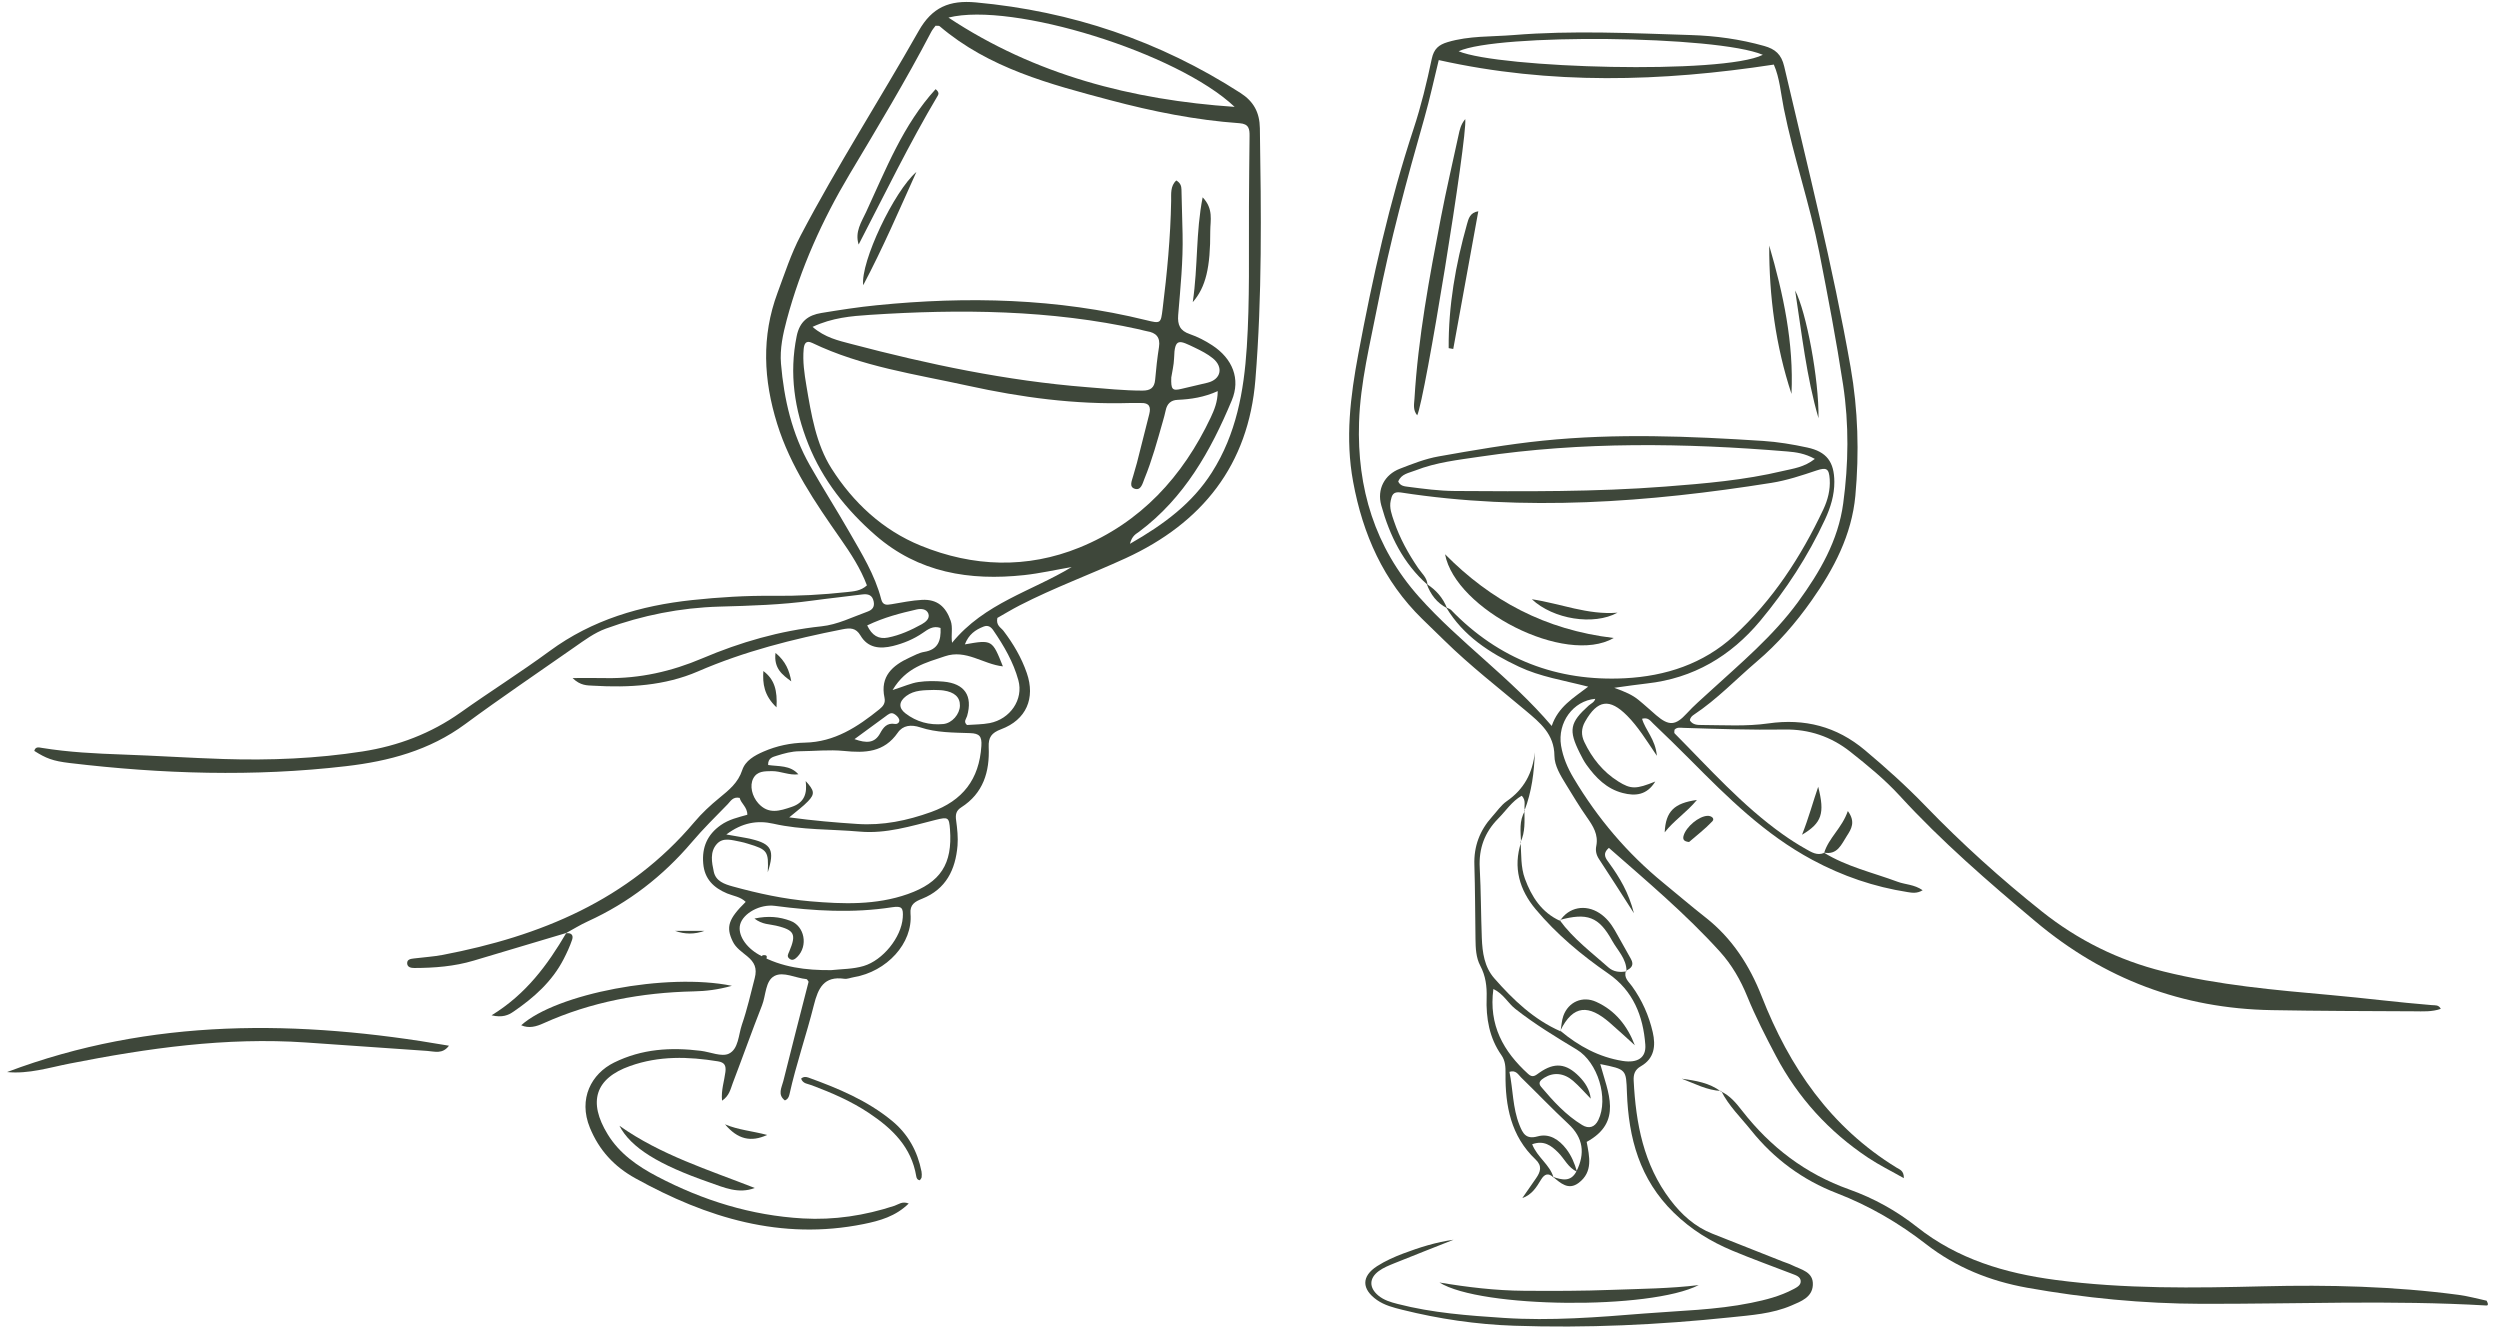 <svg xmlns="http://www.w3.org/2000/svg" xmlns:xlink="http://www.w3.org/1999/xlink" width="500" zoomAndPan="magnify" viewBox="0 0 375 201" height="268" preserveAspectRatio="xMidYMid meet" version="1.2"><defs/><g id="6daeb84565"><g style="fill:#3e473a;fill-opacity:1;"><g transform="translate(113.301, 144.644)"><path style="stroke:none" d="M 1.344 -1.375 C 1.664 -1.375 1.781 -1.223 1.688 -0.922 C 1.645 -0.797 1.594 -0.68 1.531 -0.578 C 1.488 -0.484 1.422 -0.422 1.328 -0.391 C 1.234 -0.367 1.133 -0.379 1.031 -0.422 C 0.938 -0.453 0.891 -0.508 0.891 -0.594 C 0.879 -0.727 0.879 -0.867 0.891 -1.016 C 0.922 -1.273 1.07 -1.395 1.344 -1.375 Z M 1.344 -1.375 "/></g></g><path style=" stroke:none;fill-rule:nonzero;fill:#3e473a;fill-opacity:1;" d="M 84.938 139.949 C 80.309 141.328 75.68 142.707 71.051 144.094 C 68.148 144.961 65.168 145.191 62.16 145.199 C 61.688 145.199 61.098 145.113 61.074 144.5 C 61.051 143.871 61.648 143.828 62.109 143.766 C 63.551 143.582 65.004 143.504 66.43 143.23 C 81.039 140.43 94.266 135.035 104.16 123.305 C 105.277 121.977 106.574 120.773 107.914 119.68 C 109.348 118.504 110.711 117.418 111.332 115.523 C 111.801 114.09 113.18 113.324 114.535 112.734 C 116.512 111.875 118.598 111.438 120.742 111.395 C 125.188 111.301 128.629 109.039 131.91 106.391 C 132.477 105.93 132.844 105.461 132.676 104.664 C 131.988 101.445 133.879 99.812 136.445 98.633 C 137.152 98.312 137.855 97.914 138.609 97.789 C 140.723 97.453 141.168 96.09 141.082 94.195 C 139.965 93.805 139.199 94.402 138.426 94.93 C 137.051 95.883 135.527 96.504 133.926 96.902 C 132.008 97.367 130.188 97.223 129.074 95.328 C 128.383 94.164 127.551 94.164 126.375 94.395 C 118.957 95.859 111.676 97.684 104.695 100.711 C 99.723 102.863 94.371 103.172 89 102.855 C 88.09 102.801 87.086 102.879 85.883 101.707 C 87.926 101.707 89.43 101.684 90.938 101.715 C 95.961 101.797 100.742 100.711 105.34 98.754 C 111.07 96.32 116.988 94.609 123.211 93.949 C 125.625 93.699 127.832 92.57 130.109 91.75 C 130.859 91.484 131.219 91.031 131.051 90.219 C 130.852 89.238 130.207 89.055 129.32 89.168 C 126.82 89.496 124.324 89.75 121.824 90.094 C 117.211 90.73 112.559 90.863 107.914 90.992 C 102.051 91.16 96.379 92.289 90.887 94.289 C 89.145 94.922 87.66 96.043 86.148 97.094 C 80.676 100.926 75.137 104.664 69.766 108.625 C 64.422 112.566 58.309 114.184 51.914 114.926 C 38.09 116.543 24.273 116.098 10.477 114.457 C 7.895 114.152 6.906 113.746 5.145 112.637 C 5.305 111.945 5.863 112.113 6.285 112.184 C 10.309 112.84 14.363 113.035 18.434 113.18 C 23.469 113.355 28.488 113.691 33.523 113.852 C 40.504 114.074 47.469 113.793 54.375 112.719 C 59.703 111.891 64.637 110.027 69.082 106.879 C 73.504 103.738 78.102 100.848 82.473 97.637 C 88.848 92.953 96.09 90.84 103.809 90.012 C 107.852 89.582 111.914 89.328 115.992 89.375 C 119.68 89.414 123.352 89.215 127.004 88.816 C 128.047 88.699 129.113 88.656 130.039 87.805 C 129.082 85.258 127.617 83.023 126.062 80.793 C 122.293 75.395 118.566 69.977 116.574 63.57 C 114.527 56.988 114.191 50.48 116.629 43.922 C 117.711 41.016 118.66 38.059 120.102 35.316 C 125.594 24.855 131.988 14.906 137.805 4.637 C 139.82 1.074 142.426 0 146.363 0.359 C 160.727 1.672 173.953 6.141 186.078 13.949 C 188.023 15.203 188.945 16.836 188.98 19.234 C 189.18 31.82 189.328 44.41 188.309 56.965 C 187.273 69.75 180.336 78.453 168.863 83.727 C 163.594 86.148 158.121 88.148 152.945 90.809 C 151.758 91.422 150.609 92.117 149.605 92.688 C 149.367 93.82 150.133 94.125 150.52 94.625 C 151.996 96.562 153.223 98.648 154.02 100.957 C 155.332 104.734 153.938 107.977 150.164 109.387 C 148.715 109.93 148.242 110.605 148.305 112.074 C 148.465 115.762 147.492 118.996 144.18 121.109 C 143.391 121.609 143.297 122.223 143.422 123.082 C 143.59 124.32 143.727 125.602 143.629 126.836 C 143.328 130.438 141.91 133.379 138.316 134.812 C 137.258 135.234 136.453 135.664 136.578 137.059 C 136.953 141.488 133.012 145.75 128.07 146.578 C 127.594 146.656 127.098 146.883 126.645 146.816 C 123.578 146.371 122.715 148.242 122.086 150.746 C 120.957 155.246 119.418 159.637 118.414 164.176 C 118.328 164.551 118.168 164.895 117.73 165.062 C 116.598 164.195 117.25 163.133 117.496 162.164 C 118.734 157.191 120.016 152.234 121.289 147.262 C 121.188 147.137 121.09 146.875 120.965 146.867 C 119.332 146.715 117.512 145.688 116.168 146.395 C 114.781 147.129 114.902 149.289 114.305 150.801 C 112.781 154.672 111.395 158.594 109.906 162.488 C 109.578 163.355 109.41 164.367 108.305 165.102 C 108.152 163.5 108.645 162.16 108.812 160.793 C 108.926 159.852 108.703 159.359 107.684 159.199 C 103.238 158.48 98.871 158.348 94.512 159.898 C 89.254 161.758 88.18 165.293 91.152 170.145 C 92.91 173.02 95.59 174.902 98.566 176.465 C 105.434 180.07 112.695 182.328 120.438 182.766 C 125.105 183.035 129.703 182.336 134.172 180.867 C 134.777 180.668 135.32 180.137 136.309 180.527 C 134.34 182.461 131.965 183.117 129.543 183.609 C 117.18 186.102 106.023 182.676 95.316 176.75 C 92.09 174.965 89.867 172.52 88.488 169.172 C 86.695 164.801 88.73 161.055 92.098 159.391 C 96.305 157.316 100.625 157.07 105.117 157.621 C 106.551 157.797 108.246 158.57 109.332 158.051 C 110.781 157.352 110.766 155.238 111.285 153.703 C 112.074 151.422 112.605 149.055 113.211 146.715 C 113.602 145.207 113.156 144.34 112.113 143.465 C 111.301 142.785 110.383 142.203 109.906 141.207 C 108.863 139.043 109.25 137.848 111.855 135.281 C 111.07 134.508 109.992 134.398 109.07 134.016 C 107.043 133.168 105.676 131.848 105.484 129.527 C 105.277 127.098 106.09 125.195 108.113 123.77 C 109.332 122.91 110.727 122.598 112.098 122.215 C 112.113 121.066 111.148 120.52 110.949 119.684 C 109.938 119.465 109.594 120.176 109.164 120.621 C 107.34 122.492 105.469 124.328 103.777 126.324 C 99.438 131.426 94.289 135.41 88.188 138.195 C 87.047 138.715 85.98 139.383 84.879 139.98 Z M 119.754 116.145 C 118.383 116.336 117.109 115.648 115.762 115.668 C 114.703 115.691 113.586 115.633 112.988 116.766 C 112.414 117.863 112.812 119.449 113.738 120.488 C 115.273 122.207 116.973 121.633 118.75 121.035 C 120.707 120.383 121.09 118.957 120.852 117.156 C 122.16 118.59 122.27 119.078 121.211 120.184 C 120.461 120.973 119.555 121.609 118.383 122.605 C 122.078 123.109 125.336 123.379 128.605 123.594 C 132.461 123.848 136.062 123.098 139.672 121.801 C 144.41 120.098 146.879 116.91 147.207 111.891 C 147.305 110.434 146.895 110.016 145.527 109.969 C 143.016 109.883 140.461 109.906 138.055 109.109 C 136.66 108.648 135.434 108.789 134.668 109.898 C 132.613 112.871 129.773 112.965 126.59 112.641 C 124.391 112.422 122.145 112.672 119.926 112.688 C 118.742 112.695 117.625 113.012 116.52 113.355 C 115.902 113.547 115.18 113.715 115.219 114.75 C 116.781 114.988 118.543 114.75 119.754 116.145 Z M 160.75 85.059 C 158.375 85.465 156.02 86.004 153.629 86.266 C 145.445 87.145 137.773 85.91 131.328 80.293 C 126.961 76.492 123.395 72 121.25 66.629 C 119.18 61.457 118.352 56.039 119.504 50.414 C 119.953 48.199 121.242 47.27 123.195 46.949 C 125.965 46.496 128.738 46.059 131.527 45.785 C 145.098 44.426 158.586 44.742 171.906 48.02 C 174.121 48.566 174.121 48.527 174.391 46.352 C 175.059 40.969 175.578 35.582 175.672 30.148 C 175.688 29.098 175.523 27.91 176.445 27.07 C 177.102 27.461 177.203 27.941 177.219 28.418 C 177.289 30.641 177.34 32.863 177.387 35.094 C 177.48 39.16 177.059 43.215 176.727 47.262 C 176.613 48.727 176.996 49.617 178.469 50.113 C 179.648 50.52 180.789 51.109 181.832 51.793 C 184.883 53.785 186.117 56.836 184.766 60.062 C 181.609 67.625 177.648 74.684 170.887 79.742 C 170.43 80.086 169.801 80.34 169.492 81.574 C 174.66 78.621 178.859 75.473 181.785 70.859 C 185.434 65.125 186.59 58.703 187.02 52.059 C 187.48 45 187.305 37.938 187.344 30.871 C 187.359 27.383 187.395 23.902 187.434 20.418 C 187.449 19.367 187.352 18.586 185.941 18.484 C 179.355 18.02 172.887 16.715 166.535 15.027 C 157.477 12.621 148.34 10.238 140.945 3.93 C 140.832 3.832 140.586 3.887 140.332 3.863 C 140.125 4.145 139.863 4.438 139.688 4.773 C 135.879 12.07 131.625 19.113 127.41 26.18 C 123.328 33.031 120.086 40.242 118.016 47.961 C 117.441 50.121 116.965 52.312 117.148 54.551 C 117.602 59.898 118.797 65.074 121.473 69.793 C 123.379 73.16 125.465 76.422 127.387 79.781 C 129.242 83.023 131.234 86.211 132.18 89.883 C 132.414 90.824 133.008 90.754 133.727 90.633 C 135.25 90.379 136.777 90.059 138.316 89.98 C 140.57 89.867 141.859 90.984 142.602 93.113 C 142.961 94.148 142.633 95.223 142.809 96.418 C 147.676 90.457 154.777 88.684 160.75 85.059 Z M 182.66 58.668 C 180.605 59.594 178.637 59.891 176.637 59.977 C 175.641 60.016 175.051 60.566 174.852 61.562 C 174.734 62.129 174.574 62.691 174.414 63.25 C 173.594 66.133 172.805 69.027 171.668 71.809 C 171.387 72.5 171.164 73.586 170.254 73.328 C 169.277 73.051 169.809 72.07 169.984 71.371 C 170.152 70.715 170.375 70.078 170.543 69.418 C 171.164 66.98 171.77 64.543 172.391 62.105 C 172.66 61.051 172.391 60.406 171.164 60.453 C 170.582 60.477 170 60.43 169.426 60.453 C 161.246 60.695 153.207 59.617 145.254 57.871 C 137.336 56.129 129.25 55.004 121.832 51.438 C 120.859 50.973 120.621 51.617 120.551 52.359 C 120.383 54.207 120.652 56.023 120.957 57.84 C 121.68 62.145 122.414 66.629 124.715 70.254 C 127.941 75.336 132.379 79.52 138.125 81.855 C 145.98 85.055 154.051 85.32 161.898 82.141 C 171.086 78.41 177.418 71.496 181.617 62.605 C 182.117 61.516 182.645 60.344 182.66 58.668 Z M 121.879 49.031 C 123.762 50.656 125.766 51.086 127.688 51.594 C 139.281 54.652 150.992 57.117 162.98 58.07 C 165.777 58.289 168.566 58.59 171.379 58.59 C 172.559 58.59 173.164 58.176 173.273 56.957 C 173.41 55.316 173.594 53.684 173.848 52.059 C 174.078 50.582 173.402 49.898 172.039 49.684 C 171.656 49.625 171.285 49.492 170.91 49.41 C 157.547 46.457 144.02 46.344 130.461 47.23 C 127.695 47.414 124.867 47.645 121.879 49.031 Z M 115.164 130.844 C 115.309 127.703 115.141 127.441 112.191 126.559 C 111.824 126.453 111.449 126.328 111.07 126.262 C 109.855 126.047 108.48 125.52 107.516 126.605 C 106.457 127.793 106.766 129.363 107.07 130.766 C 107.379 132.184 108.664 132.621 109.891 132.961 C 113.715 134.016 117.594 134.859 121.539 135.195 C 126.461 135.617 131.398 135.793 136.172 134.109 C 141.098 132.367 142.883 129.594 142.5 124.414 C 142.363 122.605 142.242 122.512 140.355 122.98 C 136.617 123.922 132.898 125.09 128.969 124.742 C 124.645 124.359 120.285 124.527 116.008 123.555 C 113.609 123.012 111.332 123.387 108.949 125.172 C 110.496 125.457 111.609 125.609 112.703 125.863 C 115.754 126.59 116.223 127.535 115.164 130.844 Z M 185.195 16.031 C 176.605 7.895 151.82 0.238 142.266 2.637 C 155.262 11.242 169.809 14.992 185.195 16.031 Z M 124.676 145.52 C 126.309 145.344 127.957 145.375 129.551 144.898 C 132.414 144.043 135.199 140.629 135.414 137.648 C 135.52 136.172 135.281 135.863 133.824 136.086 C 127.949 136.996 122.094 136.652 116.23 135.879 C 114 135.586 111.484 136.992 111.027 138.652 C 110.613 140.172 111.832 142.086 113.887 143.23 C 117.258 145.113 120.922 145.551 124.676 145.52 Z M 133.887 103.508 C 135.621 102.957 136.668 102.465 137.766 102.305 C 139 102.121 140.277 102.137 141.52 102.242 C 144.707 102.527 145.934 104.375 145.062 107.414 C 144.938 107.836 144.473 108.242 145.047 108.75 C 146.148 108.664 147.32 108.68 148.449 108.465 C 151.531 107.867 153.547 104.926 152.754 102.035 C 152.012 99.316 150.594 96.879 149 94.555 C 148.656 94.051 148.219 93.719 147.535 93.988 C 146.297 94.473 145.305 95.168 144.73 96.656 C 148.832 95.941 148.832 95.941 150.434 99.957 C 147.445 99.629 144.914 97.359 141.734 98.441 C 138.883 99.414 135.934 100.074 133.887 103.508 Z M 175.691 56.621 C 175.633 58.43 175.832 58.668 177.25 58.32 C 178.543 58.008 179.855 57.723 181.148 57.402 C 183.172 56.902 183.535 55.062 181.938 53.754 C 181.133 53.094 180.168 52.605 179.227 52.152 C 176.926 51.055 176.184 50.582 176.113 53.73 C 176.078 54.781 175.809 55.824 175.691 56.621 Z M 140.07 103.492 C 138.641 103.539 137.168 103.477 135.934 104.402 C 134.824 105.238 134.754 106.184 135.812 107 C 137.473 108.281 139.414 108.805 141.496 108.605 C 142.824 108.473 143.965 107.117 143.988 105.844 C 144.012 104.586 143.184 103.812 141.512 103.57 C 141.039 103.5 140.555 103.516 140.07 103.492 Z M 130.078 93.812 C 130.793 95.328 131.781 95.914 133.191 95.637 C 135.008 95.277 136.676 94.512 138.277 93.629 C 138.84 93.312 139.52 92.777 139.254 92.043 C 138.984 91.328 138.172 91.27 137.488 91.422 C 135.051 91.98 132.621 92.594 130.078 93.812 Z M 128.172 110.871 C 129.992 111.516 131.203 111.484 132.016 110 C 132.492 109.125 133.035 108.383 134.246 108.59 C 134.637 108.656 135.023 108.312 134.867 107.883 C 134.754 107.562 134.422 107.262 134.117 107.086 C 133.617 106.797 133.219 107.172 132.836 107.453 C 131.375 108.52 129.918 109.594 128.172 110.871 Z M 128.172 110.871 "/><path style=" stroke:none;fill-rule:nonzero;fill:#3e473a;fill-opacity:1;" d="M 1.059 160.809 C 22.672 152.648 44.812 152.945 67.344 156.855 C 66.371 158.164 65.18 157.715 64.086 157.637 C 58.008 157.223 51.938 156.793 45.867 156.371 C 33.898 155.551 22.156 157.23 10.469 159.531 C 7.367 160.137 4.316 161.125 1.059 160.809 Z M 1.059 160.809 "/><path style=" stroke:none;fill-rule:nonzero;fill:#3e473a;fill-opacity:1;" d="M 109.785 147.871 C 107.66 148.465 105.867 148.672 104.051 148.707 C 96.242 148.883 88.688 150.266 81.527 153.492 C 80.449 153.98 79.359 154.305 78.18 153.789 C 83.43 149.055 100.012 145.871 109.785 147.871 Z M 109.785 147.871 "/><path style=" stroke:none;fill-rule:nonzero;fill:#3e473a;fill-opacity:1;" d="M 92.91 168.863 C 99.109 173.254 106.266 175.469 113.219 178.199 C 110.766 179.133 108.598 178.121 106.441 177.371 C 98.75 174.703 94.625 172.145 92.91 168.863 Z M 92.91 168.863 "/><path style=" stroke:none;fill-rule:nonzero;fill:#3e473a;fill-opacity:1;" d="M 84.887 139.996 C 85.645 139.879 86.059 140.23 85.82 140.953 C 85.484 141.949 85.031 142.922 84.547 143.863 C 82.824 147.223 80.086 149.645 77.039 151.734 C 76.262 152.273 75.367 152.68 73.734 152.297 C 78.922 149.121 82.148 144.707 84.945 139.941 C 84.938 139.949 84.887 139.996 84.887 139.996 Z M 84.887 139.996 "/><path style=" stroke:none;fill-rule:nonzero;fill:#3e473a;fill-opacity:1;" d="M 120.168 161.797 C 120.492 161.492 120.875 161.5 121.242 161.629 C 125.711 163.246 130.078 165.062 133.797 168.121 C 136.211 170.105 137.629 172.688 138.227 175.73 C 138.277 176.008 138.277 176.312 138.242 176.598 C 138.219 176.75 138.07 176.887 137.98 177.035 C 137.613 177.004 137.48 176.719 137.438 176.445 C 136.715 172.066 133.848 169.293 130.379 166.98 C 127.711 165.191 124.781 163.93 121.793 162.801 C 121.195 162.559 120.438 162.586 120.168 161.797 Z M 120.168 161.797 "/><path style=" stroke:none;fill-rule:nonzero;fill:#3e473a;fill-opacity:1;" d="M 114.504 100.656 C 116.191 101.914 116.621 103.582 116.477 106.105 C 114.598 104.32 114.383 102.551 114.504 100.656 Z M 114.504 100.656 "/><path style=" stroke:none;fill-rule:nonzero;fill:#3e473a;fill-opacity:1;" d="M 108.75 168.648 C 110.727 169.492 112.867 169.652 115.074 170.242 C 112.613 171.371 110.652 170.895 108.75 168.648 Z M 108.75 168.648 "/><path style=" stroke:none;fill-rule:nonzero;fill:#3e473a;fill-opacity:1;" d="M 118.691 102.203 C 117.379 101.246 116.039 100.266 116.328 97.938 C 117.863 99.191 118.406 100.617 118.691 102.203 Z M 118.691 102.203 "/><path style=" stroke:none;fill-rule:nonzero;fill:#3e473a;fill-opacity:1;" d="M 105.652 139.633 C 104.207 140.164 102.734 140.156 101.254 139.633 C 102.727 139.633 104.191 139.633 105.652 139.633 Z M 105.652 139.633 "/><path style=" stroke:none;fill-rule:nonzero;fill:#3e473a;fill-opacity:1;" d="M 128.797 36.68 C 128.199 34.777 129.219 33.301 129.918 31.797 C 132.891 25.383 135.457 18.723 140.34 13.375 C 140.816 13.75 140.832 14.07 140.691 14.301 C 136.371 21.566 132.691 29.176 128.797 36.68 Z M 128.797 36.68 "/><path style=" stroke:none;fill-rule:nonzero;fill:#3e473a;fill-opacity:1;" d="M 129.48 42.785 C 129.059 39.285 134.133 28.641 137.457 25.797 C 134.883 31.5 132.41 37.254 129.48 42.785 Z M 129.48 42.785 "/><path style=" stroke:none;fill-rule:nonzero;fill:#3e473a;fill-opacity:1;" d="M 178.914 45.324 C 179.719 39.828 179.355 34.879 180.398 29.598 C 182.062 31.328 181.539 33.102 181.539 34.664 C 181.562 40.098 180.883 43.062 178.914 45.324 Z M 178.914 45.324 "/><path style=" stroke:none;fill-rule:nonzero;fill:#3e473a;fill-opacity:1;" d="M 113.164 137.781 C 115.281 137.336 116.941 137.527 118.543 138.117 C 120.699 138.906 121.25 141.879 119.586 143.543 C 119.25 143.879 118.836 144.195 118.359 143.758 C 118.008 143.438 118.23 143.098 118.383 142.738 C 119.488 140.109 119.172 139.512 116.422 138.852 C 115.457 138.613 114.367 138.707 113.164 137.781 Z M 113.164 137.781 "/><path style=" stroke:none;fill-rule:nonzero;fill:#3e473a;fill-opacity:1;" d="M 273.543 127.871 C 276.977 130 280.902 130.875 284.633 132.262 C 285.801 132.699 287.125 132.652 288.398 133.535 C 287.578 134.047 286.824 133.926 286.152 133.816 C 281.109 133.027 276.418 131.434 271.852 128.98 C 264.73 125.156 259.176 119.648 253.609 114.039 C 251.758 112.168 249.863 110.336 247.957 108.512 C 247.57 108.145 247.242 107.562 246.309 107.812 C 246.805 109.547 248.309 110.863 248.531 113.371 C 246.906 110.965 245.703 109.004 244.078 107.363 C 241.434 104.703 239.633 104.957 237.77 108.227 C 237.172 109.27 237.164 110.273 237.648 111.293 C 238.805 113.723 240.438 115.77 242.73 117.211 C 244.652 118.422 245.434 118.383 248.293 117.227 C 247.043 119.266 245.32 119.449 243.402 118.949 C 240.996 118.328 239.363 116.66 237.977 114.727 C 237.578 114.176 237.273 113.555 236.965 112.949 C 235.25 109.516 235.473 108.383 238.312 105.828 C 238.66 105.523 239.148 105.348 239.289 104.824 C 235.977 105.117 233.594 108.375 234.16 111.852 C 234.453 113.602 235.141 115.211 236.055 116.734 C 239.633 122.742 244.086 128 249.504 132.43 C 251.617 134.156 253.688 135.941 255.84 137.625 C 259.812 140.738 262.441 144.832 264.242 149.422 C 268.41 160.066 274.57 169.07 284.504 175.156 C 284.941 175.426 285.602 175.594 285.578 176.727 C 283.684 175.652 281.875 174.766 280.219 173.66 C 274.34 169.746 269.707 164.664 266.402 158.418 C 264.855 155.492 263.344 152.539 262.086 149.461 C 261.09 147.008 259.758 144.699 257.98 142.738 C 252.875 137.098 247.059 132.207 241.332 127.18 C 240.277 128.109 240.875 128.781 241.402 129.504 C 242.941 131.633 244.293 133.855 245.09 136.984 C 243.141 133.957 241.52 131.379 239.84 128.844 C 239.426 128.215 239.305 127.57 239.441 126.898 C 239.785 125.188 238.965 123.914 238.047 122.605 C 236.926 121.012 235.922 119.332 234.902 117.668 C 234.082 116.328 233.172 114.871 233.164 113.371 C 233.141 110.105 230.988 108.391 228.863 106.602 C 224.758 103.148 220.512 99.859 216.672 96.09 C 215.559 94.992 214.426 93.914 213.316 92.824 C 207.52 87.152 204.426 80.164 202.969 72.262 C 201.766 65.77 202.562 59.441 203.75 53.086 C 205.891 41.668 208.402 30.355 212.043 19.305 C 213.168 15.887 214.02 12.363 214.762 8.836 C 215.078 7.328 215.812 6.715 217.148 6.316 C 220.383 5.348 223.73 5.527 227.02 5.258 C 235.887 4.535 244.766 4.98 253.641 5.258 C 257.336 5.371 261.023 5.879 264.617 6.891 C 266.281 7.355 267.207 8.148 267.629 9.957 C 271.121 24.961 274.926 39.898 277.59 55.086 C 278.711 61.465 278.895 67.902 278.305 74.348 C 277.758 80.254 275.078 85.344 271.719 90.102 C 269.352 93.461 266.664 96.562 263.52 99.23 C 260.402 101.891 257.574 104.879 254.141 107.164 C 253.816 107.379 253.512 107.629 253.488 108.074 C 253.926 108.75 254.645 108.75 255.312 108.75 C 258.633 108.766 261.957 108.98 265.254 108.512 C 270.68 107.738 275.484 108.957 279.723 112.512 C 282.863 115.148 285.914 117.883 288.766 120.836 C 294.262 126.527 300.129 131.824 306.316 136.746 C 311.703 141.027 317.758 144.035 324.523 145.719 C 332.801 147.781 341.215 148.5 349.66 149.262 C 354.703 149.711 359.738 150.363 364.797 150.77 C 365.242 150.809 365.801 150.691 366.117 151.328 C 364.789 151.797 363.434 151.703 362.102 151.695 C 354.973 151.66 347.844 151.652 340.727 151.52 C 327.367 151.285 315.625 146.875 305.336 138.23 C 298.23 132.262 291.234 126.215 284.957 119.363 C 282.711 116.91 280.137 114.812 277.531 112.75 C 274.656 110.48 271.336 109.371 267.734 109.43 C 262.656 109.508 257.59 109.34 252.516 109.18 C 252.055 109.164 251.551 109.047 251.176 109.461 C 251.176 109.652 251.098 109.906 251.184 110 C 256.402 115.254 261.328 120.828 267.414 125.148 C 268.523 125.938 269.684 126.684 270.871 127.348 C 271.699 127.809 272.562 128.391 273.613 127.938 Z M 216.934 91.113 C 217.176 91.246 217.484 91.312 217.668 91.504 C 224.812 98.887 233.562 102.258 243.746 101.738 C 249.832 101.422 255.496 99.582 260.07 95.398 C 265.895 90.066 270.141 83.535 273.5 76.414 C 274.164 75.004 274.562 73.473 274.457 71.879 C 274.348 70.301 274.004 70.062 272.473 70.574 C 270.25 71.32 268.027 72.062 265.711 72.43 C 247.242 75.367 228.727 76.746 210.117 73.871 C 208.914 73.688 208.777 74.34 208.609 75.082 C 208.363 76.172 208.77 77.211 209.109 78.211 C 209.957 80.715 211.23 83.016 212.719 85.207 C 213.254 85.996 214.074 86.648 214.121 87.711 C 210.488 84.508 208.449 80.348 207.191 75.801 C 206.516 73.367 207.699 71.195 209.965 70.316 C 211.867 69.578 213.805 68.812 215.797 68.461 C 220.98 67.543 226.176 66.637 231.41 66.102 C 242.414 64.973 253.441 65.426 264.449 66.137 C 266.68 66.285 268.906 66.652 271.094 67.129 C 274.004 67.754 275.137 69.289 275.152 72.277 C 275.16 74.262 274.586 76.125 273.758 77.91 C 271.199 83.43 267.902 88.484 264.02 93.145 C 259.59 98.441 254 101.746 247.043 102.52 C 245.578 102.68 244.133 102.902 242.137 103.172 C 243.801 103.77 244.867 104.242 245.777 104.988 C 246.684 105.723 247.543 106.527 248.43 107.285 C 250.355 108.941 251.344 108.832 253.012 107.016 C 254.062 105.867 255.25 104.848 256.402 103.789 C 261.074 99.508 265.957 95.438 269.727 90.266 C 272.977 85.805 275.73 81.082 276.48 75.52 C 277.285 69.602 277.359 63.625 276.465 57.723 C 275.453 51.078 274.188 44.465 272.895 37.867 C 271.469 30.594 269.031 23.559 267.574 16.285 C 267.121 14.023 266.953 11.672 266.074 9.688 C 249.211 12.27 232.59 12.754 215.812 9.012 C 215.117 11.832 214.488 14.777 213.668 17.664 C 211.023 26.953 208.488 36.258 206.648 45.746 C 205.512 51.586 204.051 57.363 203.859 63.348 C 203.535 73.211 206.227 82.086 212.84 89.52 C 218.934 96.363 226.566 101.613 232.758 108.895 C 233.738 105.992 236.023 104.695 238.23 103 C 234.512 102.043 231.012 101.508 227.824 99.996 C 223.461 97.941 219.484 95.391 216.934 91.113 Z M 272.227 68.836 C 270.73 68.008 269.422 67.832 268.098 67.719 C 252.707 66.445 237.332 66.223 221.996 68.5 C 218.719 68.988 215.422 69.344 212.312 70.566 C 211.344 70.953 210.188 71.066 209.734 72.23 C 210.043 72.891 210.648 72.953 211.223 73.02 C 213.543 73.32 215.859 73.633 218.203 73.648 C 228.734 73.711 239.266 73.801 249.777 72.988 C 255.703 72.531 261.637 72.031 267.438 70.645 C 268.984 70.285 270.633 70.094 272.227 68.836 Z M 264.426 8.223 C 257.527 5.297 224.609 5.012 218.793 7.688 C 224.887 10.238 258.5 11.211 264.426 8.223 Z M 264.426 8.223 "/><path style=" stroke:none;fill-rule:nonzero;fill:#3e473a;fill-opacity:1;" d="M 233.027 176.621 C 232.262 175.875 231.668 176.098 231.164 176.934 C 230.48 178.066 229.793 179.211 228.344 179.715 C 229.035 178.727 229.715 177.73 230.406 176.742 C 231.078 175.777 231.371 174.895 230.328 173.914 C 226.633 170.414 225.777 165.891 225.828 161.062 C 225.836 160.074 225.82 159.141 225.211 158.273 C 223.395 155.684 222.887 152.723 222.996 149.637 C 223.047 147.949 222.848 146.379 222.035 144.848 C 221.398 143.641 221.34 142.227 221.324 140.844 C 221.27 137.137 221.27 133.426 221.156 129.727 C 221.062 126.934 221.969 124.559 223.812 122.512 C 224.535 121.715 225.156 120.773 226.016 120.176 C 228.605 118.383 229.906 115.945 230.223 112.84 C 230.129 115.84 229.754 118.766 228.68 121.57 L 228.758 121.648 C 228.488 120.957 229.027 120.113 228.25 119.363 C 226.781 120.199 225.883 121.625 224.742 122.773 C 222.703 124.836 221.797 127.258 221.961 130.184 C 222.152 133.688 222.137 137.203 222.273 140.715 C 222.359 142.875 222.648 145.039 224.145 146.746 C 226.988 149.988 230.074 152.938 234.098 154.703 L 234.074 154.633 C 236.805 156.918 239.855 158.578 243.402 159.141 C 245.641 159.492 246.945 158.656 246.797 156.703 C 246.477 152.402 244.98 148.609 241.234 146.027 C 237.219 143.258 233.484 140.133 230.352 136.391 C 227.93 133.504 226.918 130.117 228.168 126.336 L 228.098 126.324 C 228.207 128.168 228.098 130.07 228.742 131.816 C 229.738 134.516 231.242 136.875 234.016 138.133 L 233.945 138.016 C 235.977 140.809 238.727 142.859 241.273 145.121 C 242.023 145.789 243.004 145.887 243.992 145.695 L 243.895 145.637 C 243.52 146.668 244.309 147.254 244.805 147.941 C 246.309 150.027 247.336 152.332 247.91 154.824 C 248.383 156.879 248.156 158.77 246.141 159.93 C 245.227 160.449 245.004 161.141 245.051 162.09 C 245.379 168.512 246.523 174.68 250.547 179.977 C 252.23 182.199 254.223 184 256.836 185.043 C 260.371 186.445 263.91 187.848 267.445 189.242 C 267.895 189.418 268.371 189.555 268.809 189.777 C 270.164 190.453 272.043 190.758 271.926 192.766 C 271.828 194.605 270.141 195.211 268.723 195.824 C 265.812 197.082 262.656 197.273 259.566 197.602 C 248.781 198.73 237.953 199.234 227.117 198.859 C 221.461 198.668 215.852 197.84 210.348 196.469 C 209.031 196.141 207.691 195.801 206.547 195.004 C 204.227 193.371 204.188 191.449 206.57 189.918 C 207.789 189.137 209.152 188.531 210.512 188.016 C 212.938 187.105 215.414 186.32 218.035 185.961 C 215.078 187.133 212.105 188.293 209.152 189.488 C 208.348 189.816 207.504 190.152 206.816 190.66 C 205.352 191.734 205.344 193.145 206.73 194.316 C 207.566 195.02 208.602 195.328 209.652 195.594 C 214.879 196.945 220.227 197.336 225.578 197.688 C 232.613 198.148 239.625 197.594 246.629 197.027 C 251.973 196.598 257.359 196.508 262.641 195.434 C 264.84 194.988 267.016 194.438 269.023 193.371 C 269.535 193.098 270.156 192.789 270.105 192.133 C 270.043 191.48 269.375 191.289 268.824 191.074 C 265.82 189.918 262.793 188.828 259.828 187.586 C 256.586 186.223 253.688 184.453 251.082 181.914 C 245.926 176.887 244.285 170.695 244.039 163.891 C 243.91 160.41 244 160.41 240.039 159.613 C 241.172 163.844 243.48 168.297 238 171.285 C 238.406 173.461 238.996 175.777 236.797 177.434 C 235.242 178.598 234.082 177.449 232.934 176.527 C 234.289 176.988 235.625 177.348 236.477 175.684 C 237.785 173.02 237.508 170.68 235.25 168.582 C 232.828 166.328 230.543 163.93 228.168 161.621 C 227.73 161.191 227.395 160.465 226.414 160.777 C 226.965 163.422 226.887 166.176 227.914 168.742 C 228.406 169.969 228.863 170.957 230.645 170.457 C 232.398 169.969 233.855 170.941 234.934 172.336 C 235.715 173.348 236.199 174.52 236.543 175.746 C 235.219 175.164 234.676 173.816 233.715 172.863 C 232.672 171.828 231.586 171.004 229.824 171.637 C 230.613 173.633 232.488 174.703 233.027 176.621 Z M 238.613 164.801 C 237.73 163.906 236.91 162.941 235.969 162.129 C 234.574 160.934 233.035 160.809 231.66 161.652 C 231.141 161.973 230.621 162.379 231.164 163.023 C 232.988 165.18 234.887 167.27 237.332 168.758 C 238.328 169.363 239.211 169.102 239.746 168.012 C 241.324 164.777 239.672 159.34 236.527 157.445 C 233.363 155.535 230.207 153.629 227.293 151.328 C 226.184 150.457 225.516 149.07 224.008 148.348 C 223.27 153.781 225.523 157.73 229.227 161.094 C 229.922 161.73 230.32 161.316 230.934 160.887 C 233.195 159.309 234.934 159.508 236.867 161.461 C 237.746 162.359 238.453 163.398 238.613 164.801 Z M 238.613 164.801 "/><path style=" stroke:none;fill-rule:nonzero;fill:#3e473a;fill-opacity:1;" d="M 258.117 163.707 C 259.504 164.328 260.434 165.477 261.328 166.625 C 265.566 172.066 270.832 176.082 277.359 178.406 C 281.055 179.723 284.465 181.609 287.547 184.047 C 293.641 188.867 300.719 190.98 308.301 191.984 C 318.691 193.363 329.121 193.203 339.555 192.945 C 349.316 192.707 359.059 192.938 368.746 194.223 C 370.254 194.422 371.734 194.836 372.996 195.105 C 373.289 195.641 373.211 195.84 372.945 195.824 C 358.719 194.996 344.48 195.609 330.25 195.574 C 321.449 195.551 312.73 194.707 304.07 193.16 C 298.504 192.16 293.402 190.117 288.918 186.629 C 284.816 183.441 280.379 180.859 275.523 178.98 C 270.41 177.012 266.117 173.844 262.691 169.578 C 261.137 167.637 259.312 165.898 258.18 163.637 Z M 258.117 163.707 "/><path style=" stroke:none;fill-rule:nonzero;fill:#3e473a;fill-opacity:1;" d="M 254.809 192.762 C 247.586 196.492 222.098 196.254 215.914 192.375 C 220.121 193.082 224.352 193.586 228.605 193.617 C 232.988 193.648 237.371 193.648 241.754 193.48 C 246.125 193.32 250.5 193.289 254.809 192.762 Z M 254.809 192.762 "/><path style=" stroke:none;fill-rule:nonzero;fill:#3e473a;fill-opacity:1;" d="M 234 138.117 C 235.309 136.078 237.801 135.586 239.922 136.969 C 240.918 137.617 241.641 138.531 242.223 139.543 C 243.043 140.961 243.816 142.41 244.629 143.828 C 245.172 144.777 244.676 145.25 243.879 145.621 C 243.879 145.621 243.977 145.68 243.977 145.68 C 243.984 143.812 242.621 142.555 241.809 141.082 C 239.816 137.48 238.07 136.875 233.93 138 Z M 234 138.117 "/><path style=" stroke:none;fill-rule:nonzero;fill:#3e473a;fill-opacity:1;" d="M 272.73 118.016 C 273.75 122.023 273.277 123.441 270.305 125.211 C 271.32 122.645 271.934 120.32 272.73 118.016 Z M 272.73 118.016 "/><path style=" stroke:none;fill-rule:nonzero;fill:#3e473a;fill-opacity:1;" d="M 273.621 127.934 C 274.312 125.664 276.297 124.207 277.176 121.656 C 278.379 123.281 277.684 124.375 277.039 125.371 C 276.219 126.629 275.629 128.316 273.551 127.879 C 273.543 127.871 273.621 127.934 273.621 127.934 Z M 273.621 127.934 "/><path style=" stroke:none;fill-rule:nonzero;fill:#3e473a;fill-opacity:1;" d="M 249.703 124.852 C 249.855 121.699 251.121 120.469 254.539 119.992 C 252.953 121.898 251.059 123.105 249.703 124.852 Z M 249.703 124.852 "/><path style=" stroke:none;fill-rule:nonzero;fill:#3e473a;fill-opacity:1;" d="M 253.359 126.301 C 252.578 126.223 252.371 125.91 252.547 125.324 C 252.938 124.008 254.82 122.422 256.133 122.375 C 256.66 122.352 257.266 122.75 256.859 123.188 C 255.773 124.344 254.484 125.324 253.359 126.301 Z M 253.359 126.301 "/><path style=" stroke:none;fill-rule:nonzero;fill:#3e473a;fill-opacity:1;" d="M 258.188 163.645 C 256.047 163.555 254.195 162.527 252.254 161.805 C 254.316 162.098 256.387 162.395 258.117 163.715 C 258.117 163.707 258.188 163.645 258.188 163.645 Z M 258.188 163.645 "/><path style=" stroke:none;fill-rule:nonzero;fill:#3e473a;fill-opacity:1;" d="M 228.664 121.562 C 228.672 123.164 228.812 124.789 228.082 126.309 C 228.082 126.309 228.152 126.324 228.152 126.324 C 228.098 124.727 227.844 123.109 228.742 121.641 Z M 228.664 121.562 "/><path style=" stroke:none;fill-rule:nonzero;fill:#3e473a;fill-opacity:1;" d="M 219.789 17.863 C 220.129 20.57 213.715 60.078 212.578 62.301 C 211.906 61.473 212.121 60.621 212.172 59.801 C 212.719 50.621 214.41 41.605 216.145 32.594 C 216.934 28.48 217.898 24.395 218.777 20.293 C 218.949 19.48 219.117 18.66 219.789 17.863 Z M 219.789 17.863 "/><path style=" stroke:none;fill-rule:nonzero;fill:#3e473a;fill-opacity:1;" d="M 268.723 59.086 C 266.34 51.844 265.359 44.41 265.383 36.832 C 267.504 44.098 269.078 51.445 268.723 59.086 Z M 268.723 59.086 "/><path style=" stroke:none;fill-rule:nonzero;fill:#3e473a;fill-opacity:1;" d="M 217.301 52.223 C 217.254 45.891 218.336 39.707 220.051 33.613 C 220.273 32.824 220.488 31.883 221.746 31.691 C 220.48 38.633 219.238 45.492 217.988 52.344 C 217.754 52.305 217.531 52.258 217.301 52.223 Z M 217.301 52.223 "/><path style=" stroke:none;fill-rule:nonzero;fill:#3e473a;fill-opacity:1;" d="M 272.777 62.734 C 270.969 56.527 270.281 50.113 269.27 43.57 C 270.953 46.781 272.855 56.895 272.777 62.734 Z M 272.777 62.734 "/><path style=" stroke:none;fill-rule:nonzero;fill:#3e473a;fill-opacity:1;" d="M 214.012 87.598 C 215.398 88.492 216.449 89.668 217.047 91.223 C 215.531 90.434 214.578 89.176 214.012 87.598 Z M 214.012 87.598 "/><path style=" stroke:none;fill-rule:nonzero;fill:#3e473a;fill-opacity:1;" d="M 216.758 83.137 C 223.621 90.074 231.754 94.48 242.062 95.699 C 234.797 99.891 218.312 91.422 216.758 83.137 Z M 216.758 83.137 "/><path style=" stroke:none;fill-rule:nonzero;fill:#3e473a;fill-opacity:1;" d="M 242.629 91.902 C 239.043 93.859 233.004 92.902 229.777 89.887 C 234.055 90.523 238.16 92.273 242.629 91.902 Z M 242.629 91.902 "/><path style=" stroke:none;fill-rule:nonzero;fill:#3e473a;fill-opacity:1;" d="M 234.082 154.688 C 234.215 153.918 234.246 153.113 234.496 152.395 C 235.25 150.281 237.379 149.336 239.441 150.281 C 242.285 151.566 244.102 153.867 245.227 156.793 C 243.961 155.652 242.715 154.488 241.418 153.367 C 238.344 150.723 235.992 150.633 234.047 154.609 C 234.062 154.617 234.082 154.688 234.082 154.688 Z M 234.082 154.688 "/></g></svg>
